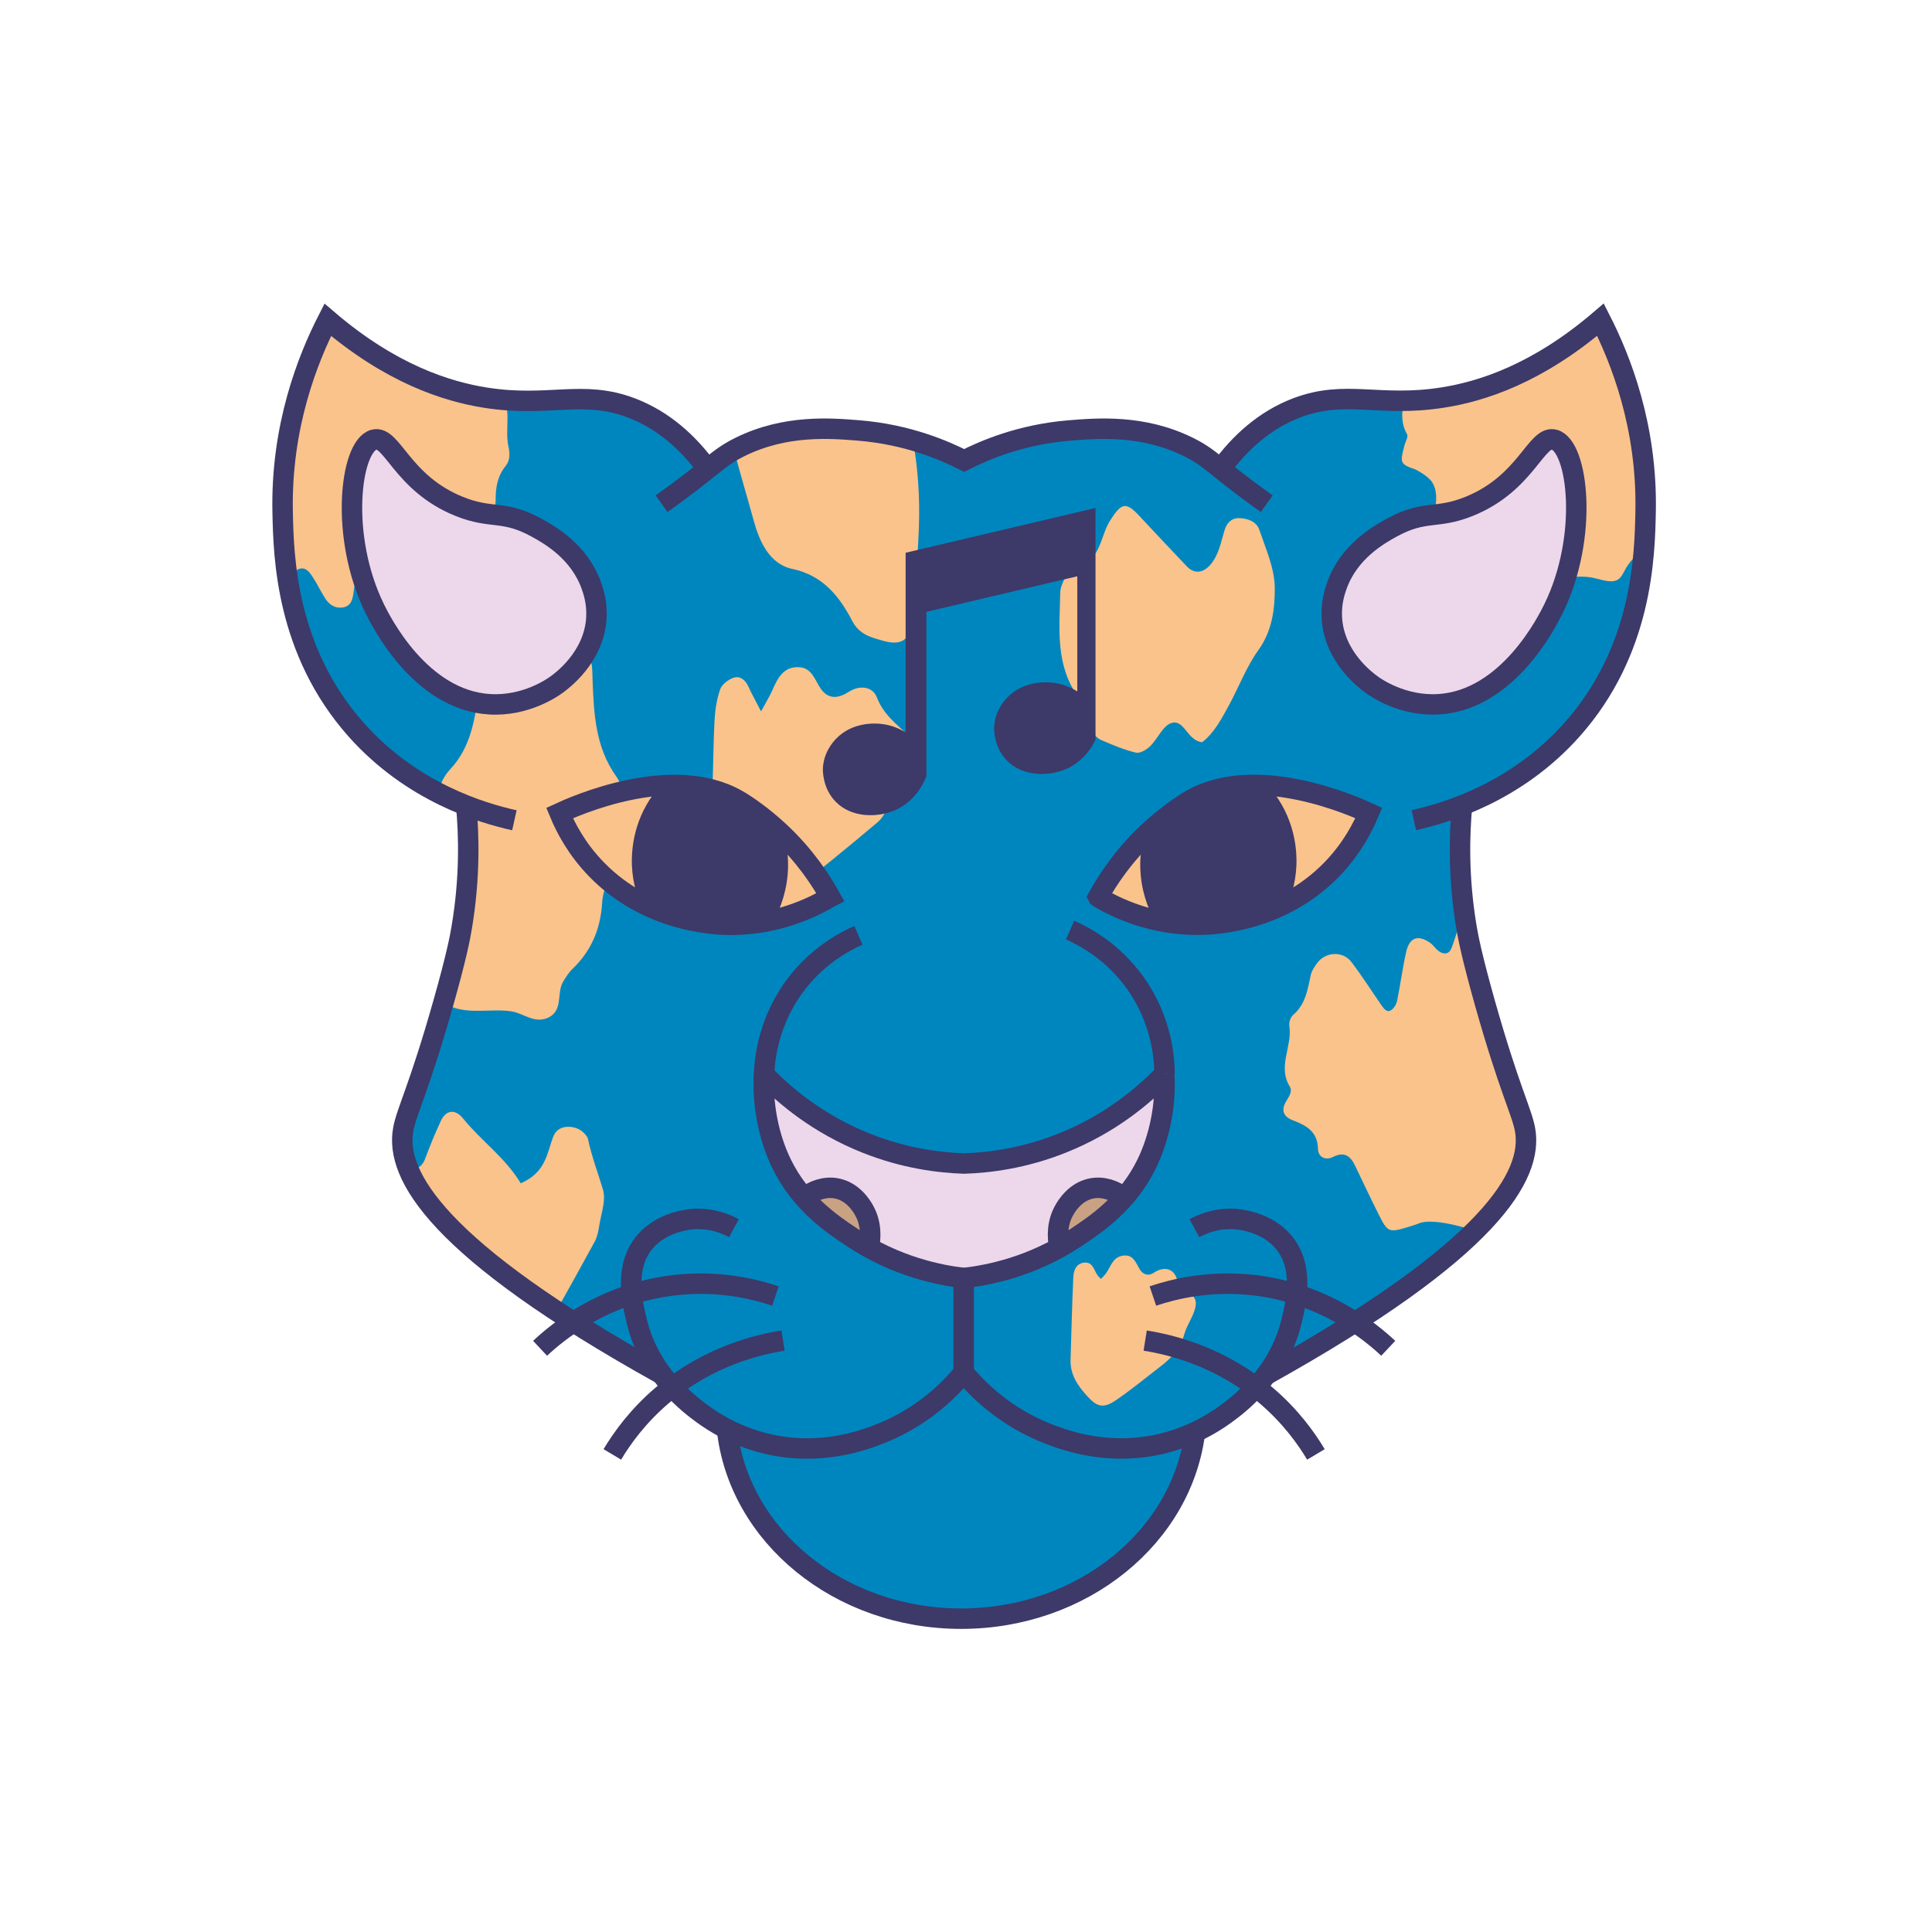 <?xml version="1.0" encoding="utf-8"?>
<!-- Generator: Adobe Illustrator 24.0.2, SVG Export Plug-In . SVG Version: 6.00 Build 0)  -->
<svg version="1.1" id="Capa_1" xmlns="http://www.w3.org/2000/svg" xmlns:xlink="http://www.w3.org/1999/xlink" x="0px" y="0px"
	 viewBox="0 0 283.46 283.46" style="enable-background:new 0 0 283.46 283.46;" xml:space="preserve">
<style type="text/css">
	.st0{fill:#0086BE;}
	.st1{fill:#F9C38B;}
	.st2{fill:#EDD7EA;}
	.st3{fill:#C9A283;}
	.st4{fill:#3D3969;}
	.st5{fill:none;stroke:#3D3969;stroke-width:3;stroke-miterlimit:10;}
	.st6{fill:#EDD7EA;stroke:#3D3969;stroke-width:3;stroke-miterlimit:10;}
</style>
<path class="st0" d="M231.55,106.35c-0.25,0.3-0.51,0.6-0.77,0.89c-5.17,5.8-11.17,9.14-16.1,11.08c-0.4,4.22-0.6,10.53,0.68,18.03
	c0.21,1.21,0.72,4.01,2.69,10.99c3.57,12.61,5.42,15.92,5.88,18.57c1.16,6.64-4.89,17.52-38,35.95c-2.28,3.05-4.84,4.95-6.01,5.8
	c-1.55,1.12-3.07,1.96-4.43,2.6c-1.9,15.39-16.53,27.36-34.3,27.36c-17.94,0-32.68-12.2-34.36-27.81c-1.11-0.57-2.3-1.27-3.51-2.15
	c-1.18-0.85-3.78-2.78-6.08-5.89c-33.04-18.37-39.09-29.23-37.93-35.86c0.46-2.66,2.31-5.95,5.88-18.57
	c1.98-6.98,2.49-9.78,2.69-10.99c1.28-7.51,1.07-13.82,0.68-18.04c-4.93-1.94-10.93-5.28-16.1-11.07
	c-10.38-11.63-10.69-25.48-10.83-31.9c-0.28-12.65,3.71-22.59,6.62-28.29c9.24,7.92,17.4,10.53,23.17,11.43
	c9.33,1.47,14.17-1.22,21.37,1.5c4.8,1.82,8.43,5.21,11.17,8.96c1.83-1.47,2.85-2.29,4.78-3.24c6.66-3.29,13.28-2.75,17.45-2.41
	c7.19,0.59,12.57,2.94,15.43,4.4c2.86-1.46,8.24-3.81,15.43-4.4c4.17-0.34,10.79-0.88,17.45,2.41c1.93,0.95,2.94,1.77,4.78,3.24
	c2.74-3.75,6.37-7.14,11.17-8.96c7.2-2.73,12.04-0.04,21.37-1.5c5.77-0.91,13.93-3.52,23.17-11.43c2.91,5.7,6.9,15.63,6.62,28.29
	C241.47,81.6,241.17,94.91,231.55,106.35z"/>
<path class="st0" d="M231.55,106.44c-0.25,0.3-0.51,0.6-0.77,0.89c-5.17,5.8-11.17,9.14-16.1,11.08c-0.4,4.22-0.6,10.53,0.68,18.03
	c0.21,1.21,0.72,4.01,2.69,10.99c3.57,12.61,5.42,15.92,5.88,18.57c1.16,6.64-4.89,17.52-38,35.95c-2.28,3.05-4.84,4.95-6.01,5.8
	c-1.55,1.12-3.07,1.96-4.43,2.6c-1.9,15.39-16.53,27.36-34.3,27.36c-17.94,0-32.68-12.2-34.36-27.81c-1.11-0.57-2.3-1.27-3.51-2.15
	c-1.18-0.85-3.78-2.78-6.08-5.89c-33.04-18.37-39.09-29.23-37.93-35.86c0.46-2.66,2.31-5.95,5.88-18.57
	c1.98-6.98,2.49-9.78,2.69-10.99c1.28-7.51,1.07-13.82,0.68-18.04c-4.93-1.94-10.93-5.28-16.1-11.07
	c-10.38-11.63-10.69-25.48-10.83-31.9c-0.28-12.65,3.71-22.59,6.62-28.29c9.24,7.92,17.4,10.53,23.17,11.43
	c9.33,1.47,14.17-1.22,21.37,1.5c4.8,1.82,8.43,5.21,11.17,8.96c1.83-1.47,2.85-2.29,4.78-3.24c6.66-3.29,13.28-2.75,17.45-2.41
	c7.19,0.59,12.57,2.94,15.43,4.4c2.86-1.46,8.24-3.81,15.43-4.4c4.17-0.34,10.79-0.88,17.45,2.41c1.93,0.95,2.94,1.77,4.78,3.24
	c2.74-3.75,6.37-7.14,11.17-8.96c7.2-2.73,12.04-0.04,21.37-1.5c5.77-0.91,13.93-3.52,23.17-11.43c2.91,5.7,6.9,15.63,6.62,28.29
	C241.47,81.69,241.17,95.01,231.55,106.44z"/>
<path class="st1" d="M159.78,105.7c0.33,1.2,0.63,2.39,1.86,2.91c1.64,0.7,3.3,1.41,5.02,1.82c0.6,0.14,1.55-0.43,2.08-0.94
	c1.12-1.09,1.87-3.02,3.13-3.41c1.91-0.59,2.25,2.54,4.5,2.82c1.77-1.35,2.88-3.47,4.01-5.56c1.43-2.65,2.51-5.54,4.24-7.95
	c2.04-2.83,2.44-6.08,2.41-9.16c-0.02-2.85-1.32-5.72-2.27-8.51c-0.41-1.2-1.69-1.67-2.96-1.7c-1.18-0.03-1.83,0.79-2.14,1.78
	c-0.53,1.72-0.81,3.52-2.01,4.98c-1.08,1.31-2.41,1.49-3.54,0.3c-2.35-2.47-4.68-4.96-7.01-7.45c-1.95-2.09-2.62-1.81-4.26,0.8
	c-1.55,2.46-1.32,6.52-5.68,6.7c-0.31,0.01-0.63,0.95-0.86,1.5c-0.3,0.74-0.73,1.51-0.74,2.28c-0.11,5.35-0.78,10.8,2.78,15.54
	C159.06,103.36,159.47,104.56,159.78,105.7z"/>
<path class="st1" d="M163.63,205.5c2.3-1.55,4.44-3.34,6.65-5.03c1.62-1.24,2.92-2.65,3.48-4.72c0.41-1.5,1.55-2.87,1.69-4.37
	c0.16-1.71-2.26-2.01-2.78-3.72c-0.48-1.6-1.91-1.9-3.4-0.92c-0.85,0.56-1.61,0.21-2.04-0.5c-0.62-1.03-0.99-2.28-2.56-2
	c-1.39,0.25-1.7,1.56-2.36,2.53c-0.22,0.32-0.51,0.58-0.77,0.87c-0.2-0.2-0.36-0.32-0.48-0.49c-0.56-0.76-0.71-2.04-2-1.9
	c-1.21,0.14-1.55,1.2-1.59,2.21c-0.18,4.01-0.27,8.02-0.4,12.02c-0.07,2.17,1.03,3.81,2.42,5.33
	C160.91,206.39,161.85,206.69,163.63,205.5z"/>
<path class="st1" d="M74.46,61.46c0-0.86-0.05-1.72-0.32-2.54c-0.86-0.07-1.77-0.18-2.71-0.33c-5.77-0.91-13.93-3.52-23.17-11.43
	c-2.91,5.7-6.9,15.63-6.62,28.29c0.07,3.28,0.19,8.51,1.68,14.39c0.17-0.27,0.22-0.59,0.23-0.9c0.02-1.2-0.13-2.4-0.14-3.61
	c-0.01-0.72-0.42-1.75,0.72-1.92c0.87-0.13,1.38,0.69,1.8,1.33c0.65,1,1.16,2.1,1.81,3.1c0.57,0.88,1.43,1.45,2.53,1.29
	c1.21-0.18,1.46-1.12,1.6-2.18c0.29-2.17,0.61-4.34,1.04-6.48c0.1-0.51,0.68-1.04,1.38-0.51c0.64,0.48,1.19,1.09,1.87,1.5
	c1.47,0.9,2.94,0.28,3.05-1.36c0.21-2.99,0.22-6,0.36-8.99c0.02-0.31,0.34-0.74,0.63-0.86c0.29-0.13,0.87-0.08,1.05,0.13
	c1.86,2.08,3.6,4.27,5.51,6.31c1.76,1.88,4.41,1.37,5.39-0.97c0.3-0.72,0.57-1.54,0.57-2.3c-0.01-1.86,0.25-3.56,1.48-5.07
	c0.66-0.81,0.61-1.87,0.39-2.88C74.31,64.15,74.45,62.79,74.46,61.46z"/>
<path class="st1" d="M91.27,124.44c-0.84,2.73-2.76,5.14-2.93,8.05c-0.23,3.81-1.59,7.02-4.35,9.67c-0.55,0.53-0.97,1.21-1.37,1.87
	c-1.02,1.69,0.12,4.38-2.39,5.36c-1.91,0.75-3.46-0.74-5.23-1.01c-3.04-0.45-6.17,0.52-9.19-0.83c-0.18-0.08-0.4-0.05-0.66,0.05
	c2.01-7.1,2.53-9.94,2.74-11.16c1.28-7.5,1.07-13.81,0.68-18.03c-1.38-0.55-2.85-1.2-4.36-1.99c0.36-1.32,0.9-2.55,1.82-3.53
	c3.08-3.29,3.6-7.28,4.23-11.38c0.54-3.57,1.29-7.11,1.96-10.67c0.5-2.67,1.51-3.56,4.16-3.59c1.04-0.02,2.07,0.15,3.11,0.18
	c1.82,0.04,2.93,1.11,3.39,2.68c0.59,2.01,1.19,3.9,2.88,5.36c1.27,1.09,1.12,2.78,1.18,4.35c0.19,4.91,0.42,9.8,3.45,14.06
	c1.24,1.74,1.28,3.91,1.24,6.9c0-0.38-0.04,0.14,0.01,0.66C91.72,122.5,91.56,123.49,91.27,124.44z"/>
<path class="st1" d="M88.58,175.09c-0.02-0.18-0.06-0.37-0.11-0.54c-0.73-2.46-1.66-4.87-2.19-7.39c-0.04-0.19-0.14-0.39-0.26-0.54
	c-0.65-0.85-1.52-1.28-2.58-1.3c-1.13-0.02-1.93,0.5-2.31,1.54c-0.88,2.4-1.09,5.19-4.73,6.75c-2.26-3.77-5.79-6.21-8.44-9.49
	c-1.18-1.47-2.53-1.28-3.28,0.34c-0.84,1.81-1.61,3.67-2.3,5.54c-0.32,0.87-0.89,1.45-1.71,1.41c-0.26-0.01-0.5,0-0.71,0.03
	c1.92,5.1,7.84,11.89,21.6,21c1.93-3.4,3.81-6.83,5.69-10.26c0.37-0.68,0.54-1.51,0.66-2.29C88.15,178.29,88.78,176.56,88.58,175.09
	z"/>
<path class="st1" d="M114.76,131.84c4.83-3.54,9.45-7.37,14.03-11.23c0.9-0.76,1.49-2.12,1.78-3.31c0.53-2.22,1.36-4.17,2.96-5.84
	c1.03-1.08,0.83-2.51-0.12-3.43c-1.8-1.74-3.78-3.15-4.76-5.72c-0.6-1.58-2.51-1.84-4.09-0.82c-1.54,0.99-3.01,1.17-4.12-0.42
	c-0.89-1.28-1.29-3.07-3.19-3.18c-2.34-0.13-3.18,1.67-3.97,3.46c-0.39,0.87-0.9,1.68-1.62,3.02c-1.03-1.99-1.48-2.78-1.84-3.6
	c-0.43-0.97-1.21-1.65-2.17-1.34c-0.79,0.26-1.74,0.98-1.99,1.71c-0.51,1.46-0.75,3.07-0.83,4.63c-0.24,4.77-0.16,9.56-0.57,14.32
	c-0.39,4.58,1.54,7.99,4.55,11.05C110.69,133.05,112.44,133.53,114.76,131.84z"/>
<path class="st1" d="M134.22,86.54c0.28-3.08,0.49-6.18,0.6-9.27c0.15-4.26-0.14-8.41-0.83-12.47c-2.27-0.64-4.89-1.17-7.79-1.4
	c-4.17-0.34-10.79-0.88-17.45,2.41c-0.36,0.18-0.68,0.35-0.98,0.52c0.9,3.4,1.91,6.77,2.84,10.15c0.75,2.71,2.17,6.25,5.6,6.98
	c4.51,0.95,6.93,4.01,8.82,7.63c1.07,2.05,2.79,2.43,4.6,2.94c2.42,0.68,3.78,0.01,4.08-2.49
	C133.89,89.87,134.06,88.21,134.22,86.54z"/>
<path class="st1" d="M197.94,169.78c0.34,0.29,0.62,0.72,0.88,1.26c1.13,2.35,2.23,4.7,3.4,7.03c1.44,2.86,1.47,2.85,4.94,1.78
	c0.59-0.18,1.02-0.35,1.05-0.37c1.09-0.43,3.41-0.41,8.52,1.15c6.4-6.4,7.81-11.11,7.19-14.63c-0.47-2.65-2.32-5.96-5.88-18.57
	c-1.97-6.98-2.48-9.78-2.69-10.99c-0.2-1.15-0.36-2.27-0.49-3.35c-0.82,2.88-1.52,5.05-1.89,5.99c-0.08,0.19-0.24,0.58-0.6,0.73
	c-0.37,0.16-0.84,0.06-1.3-0.28c-0.48-0.36-0.81-0.91-1.3-1.24c-1.75-1.18-2.98-0.74-3.46,1.38c-0.53,2.34-0.84,4.73-1.31,7.08
	c-0.1,0.52-0.42,1.11-0.83,1.41c-0.63,0.48-1.09-0.11-1.43-0.59c-1.48-2.13-2.87-4.32-4.43-6.39c-1.3-1.73-3.92-1.56-5.14,0.23
	c-0.34,0.49-0.71,1.02-0.84,1.58c-0.47,2.15-0.76,4.34-2.6,5.92c-0.39,0.33-0.65,1.13-0.56,1.64c0.47,2.95-1.76,5.89,0.05,8.84
	c0.47,0.77-0.13,1.52-0.53,2.21c-0.79,1.36-0.35,2.27,1.04,2.79c1.96,0.74,3.59,1.66,3.64,4.17c0.03,1.26,1.17,1.72,2.18,1.2
	C196.61,169.22,197.36,169.29,197.94,169.78z"/>
<path class="st1" d="M241.6,75.86c0-0.14,0.01-0.28,0.01-0.42c0.28-12.65-3.71-22.59-6.62-28.29c-7.78,6.66-14.79,9.57-20.25,10.86
	c-1.03,0.24-2,0.43-2.92,0.57c-2.18,0.34-4.12,0.46-5.9,0.47c-0.25,1.55-0.38,3.1,0.52,4.66c0.21,0.36-0.25,1.11-0.39,1.68
	c-0.62,2.42-0.72,2.7,1.57,3.47c0.18,0.06,1.59,0.81,2.29,1.61c0.27,0.32,1.22,1.54,0.6,4.33c0.4,0,0.96,0.04,1.62,0.18
	c0.44,0.09,1.16,0.29,2.43,0.94c1.37,0.71,2.05,1.06,2.6,1.62c0.93,0.94,0.5,1.56,1.77,3.81c0.66,1.18,0.81,2.76,2.35,3.33
	c1.28,0.48,2.32-0.15,3.41-0.67c0.33-0.16,0.86-0.29,1.13-0.13c2.62,1.51,5.53,0.24,8.28,0.98c1.53,0.41,2.41,0.57,3.08,0.28
	c0.95-0.41,0.96-1.43,2.04-2.73c0.77-0.92,1.62-1.48,2.19-1.8C241.52,78.8,241.57,77.19,241.6,75.86z"/>
<path class="st1" d="M161.7,131.82c2.54,1.5,7.82,4.11,14.84,4.03c1.97-0.02,11.85-0.35,19.39-8.11c2.96-3.05,4.57-6.22,5.44-8.29
	c-2.03-0.94-16.4-7.41-26.03-1.96c-1.41,0.8-3.8,2.47-6.17,4.66c-3.77,3.5-6.12,7.11-7.52,9.63
	C161.66,131.8,161.68,131.81,161.7,131.82z"/>
<path class="st1" d="M122.3,131.82c0.02-0.01,0.04-0.02,0.06-0.03c-1.4-2.52-3.75-6.13-7.52-9.63c-2.37-2.2-4.76-3.87-6.17-4.66
	c-9.63-5.45-24,1.02-26.03,1.96c0.86,2.07,2.47,5.25,5.44,8.29c7.54,7.75,17.42,8.08,19.39,8.11
	C114.48,135.93,119.76,133.32,122.3,131.82z"/>
<path class="st2" d="M168.78,170.5c1.86-3.88,2.78-8.66,2.5-12.98c-3.13,3.24-8.03,7.34-14.98,10.1
	c-5.61,2.23-10.71,2.87-14.37,2.99c-3.66-0.12-8.76-0.75-14.38-2.99c-6.94-2.77-11.85-6.86-14.98-10.1
	c-0.28,4.37,0.66,9.21,2.56,13.11c2.83,5.81,7.44,8.88,10.38,10.83c6.45,4.29,12.79,5.52,16.34,5.94c3.57-0.4,9.97-1.62,16.48-5.94
	c2.93-1.95,7.55-5.02,10.38-10.83C168.74,170.6,168.76,170.55,168.78,170.5z"/>
<path class="st3" d="M163.2,174.12c0.6,0.24,1.19,0.59,1.73,1.03c-2.42,2.77-5.12,4.56-7.07,5.85c-0.81,0.54-1.62,1.03-2.43,1.48
	c-0.32-1.53-0.38-3.6,0.74-5.54c0.31-0.54,1.59-2.72,4.06-3.16C161.22,173.6,162.24,173.73,163.2,174.12z"/>
<path class="st4" d="M185.71,116.66c-0.61-0.81-1.27-1.49-1.92-2.07c-3.12,0.02-6.25,0.61-9,2.16c-1.12,0.63-2.87,1.82-4.73,3.39
	c-0.89,2.09-1.46,4.6-1.22,7.44c0.25,2.92,1.26,5.32,2.42,7.17c1.47,0.24,3.05,0.37,4.73,0.35c1.27-0.02,5.85-0.16,10.96-2.35
	c0.91-1.72,1.65-3.89,1.75-6.45c0.05-1.43,0.01-5.62-2.93-9.55C185.75,116.72,185.73,116.69,185.71,116.66z"/>
<path class="st3" d="M127.68,180.48c-0.01-1.13-0.25-2.36-0.94-3.54c-0.31-0.54-1.59-2.72-4.06-3.16c-1.6-0.28-3.3,0.24-4.7,1.37
	c2.42,2.76,5.11,4.55,7.07,5.85c0.81,0.54,1.62,1.03,2.43,1.48C127.6,181.88,127.69,181.2,127.68,180.48z"/>
<path class="st4" d="M97.27,116.58c-0.04,0.06-0.09,0.11-0.13,0.17c-2.94,3.93-2.99,8.12-2.93,9.55c0.1,2.57,0.84,4.73,1.75,6.45
	c5.11,2.19,9.69,2.33,10.96,2.35c1.68,0.02,3.26-0.11,4.73-0.35c1.15-1.85,2.17-4.25,2.42-7.17c0.24-2.85-0.33-5.35-1.22-7.44
	c-1.86-1.57-3.61-2.76-4.73-3.39c-2.75-1.56-5.88-2.14-9-2.16C98.5,115.15,97.86,115.81,97.27,116.58z"/>
<path class="st4" d="M147.06,103.23c0.29-0.42,0.56-0.71,0.7-0.86c2.41-2.55,5.85-2.3,6.64-2.21c1.55,0.17,2.78,0.74,3.66,1.29
	c0-0.04,0-7.7,0-7.7v-9.2c-8.25,1.94-16.88,3.98-22.14,5.22c0,0,0,6.65,0,6.65s0,8.72,0,17.45c-0.89,2.33-2.6,4.2-4.81,5.09
	c-2.47,1-6.16,1.03-8.47-1.3c-1.95-1.96-1.91-4.58-1.91-4.81c0.07-2.43,1.5-4,1.91-4.43c2.41-2.55,5.85-2.3,6.64-2.21
	c1.5,0.16,2.71,0.7,3.59,1.25c0-0.1,0-16.46,0-16.46s0-9.9,0-9.9c4.27-1.01,16.73-3.95,27.86-6.57c0,0,0,16.17,0,16.17
	s0,17.83,0,17.83c-0.95,2-2.53,3.58-4.5,4.38c-2.47,1-6.16,1.03-8.47-1.3c-1.95-1.96-1.91-4.58-1.91-4.81
	C145.9,105.22,146.52,104,147.06,103.23z"/>
<path class="st5" d="M216.09,110.48"/>
<path class="st5" d="M185.76,201.73c33.12-18.44,39.17-29.32,38-35.95c-0.47-2.65-2.32-5.96-5.88-18.57
	c-1.97-6.98-2.48-9.78-2.69-10.99c-1.28-7.51-1.07-13.83-0.68-18.05"/>
<path class="st5" d="M141.39,187.51c3.57-0.4,9.97-1.62,16.48-5.94c2.93-1.95,7.55-5.02,10.38-10.83c1.91-3.92,2.85-8.78,2.56-13.16
	"/>
<path class="st5" d="M141.39,201.39c1.9,2.28,5.99,6.55,12.64,9.07c2.44,0.93,8.74,3.21,16.48,1.35c1.54-0.37,5.3-1.42,9.25-4.29
	c1.95-1.41,7.8-5.78,9.7-13.54c0.69-2.82,1.97-8.04-1.13-11.74c-2.56-3.06-6.68-3.35-7.22-3.39c-2.81-0.16-4.95,0.85-5.87,1.35"/>
<path class="st5" d="M185.86,73.9c-7.55-5.35-8.06-6.63-11.52-8.33c-6.66-3.29-13.28-2.75-17.45-2.41
	c-7.19,0.59-12.57,2.94-15.43,4.4c-2.86-1.45-8.24-3.81-15.43-4.4c-4.17-0.34-10.79-0.88-17.45,2.41
	c-3.46,1.71-3.97,2.99-11.52,8.33"/>
<path class="st5" d="M207.44,120.33c4.86-1.08,15.03-4.12,23.17-13.24c10.38-11.63,10.69-25.48,10.83-31.9
	c0.28-12.65-3.71-22.59-6.62-28.29c-9.24,7.92-17.4,10.53-23.17,11.43c-9.33,1.47-14.17-1.22-21.37,1.5
	c-4.8,1.82-8.43,5.21-11.17,8.96"/>
<path class="st5" d="M161.16,131.65c2.54,1.5,7.82,4.11,14.84,4.03c1.97-0.02,11.85-0.35,19.39-8.11c2.96-3.05,4.57-6.22,5.44-8.29
	c-2.03-0.94-16.4-7.41-26.03-1.96c-1.41,0.8-3.8,2.47-6.17,4.66c-3.77,3.5-6.12,7.11-7.52,9.63
	C161.12,131.63,161.14,131.64,161.16,131.65z"/>
<path class="st6" d="M228.05,64.51c-2.66-0.73-4.07,6.38-12.49,9.78c-4.87,1.97-6.48,0.43-11.43,3.16c-1.89,1.04-6.2,3.49-7.97,8.43
	c-0.28,0.79-0.89,2.53-0.75,4.81c0.35,5.76,5.08,9.21,5.87,9.78c0.52,0.38,4.48,3.18,9.78,2.86c10.25-0.61,16.02-12.31,16.85-13.99
	C233.15,78.69,231.52,65.47,228.05,64.51z"/>
<path class="st5" d="M155.43,183.05c-0.31-1.53-0.38-3.6,0.74-5.54c0.31-0.54,1.59-2.72,4.06-3.16c1.6-0.28,3.3,0.24,4.7,1.37"/>
<path class="st5" d="M186.96,133.33c0.91-1.72,1.65-3.89,1.75-6.45c0.05-1.43,0.01-5.62-2.93-9.55c-0.63-0.85-1.31-1.56-1.98-2.16"
	/>
<path class="st5" d="M175.54,113.49"/>
<path class="st5" d="M171.27,135.33c-1.15-1.85-2.17-4.25-2.42-7.17c-0.24-2.85,0.33-5.35,1.22-7.44"/>
<path class="st5" d="M158.43,206.17"/>
<path class="st5" d="M180.21,142.3"/>
<path class="st5" d="M168.02,196.69c3.64,0.58,11.01,2.28,17.83,8.12c3.45,2.96,5.75,6.12,7.22,8.58"/>
<path class="st5" d="M169.15,190.15c3.06-1.03,8.37-2.35,14.9-1.58c10.42,1.23,17.22,6.99,19.63,9.25"/>
<path class="st5" d="M66.82,110.48"/>
<path class="st5" d="M97.08,201.63c-33.04-18.37-39.09-29.23-37.93-35.86c0.46-2.66,2.31-5.95,5.88-18.57
	c1.98-6.98,2.49-9.78,2.69-10.99c1.28-7.51,1.07-13.83,0.68-18.05"/>
<path class="st5" d="M141.39,187.51c-3.55-0.42-9.89-1.65-16.34-5.94c-2.94-1.95-7.55-5.02-10.38-10.83
	c-1.91-3.92-2.85-8.78-2.56-13.16"/>
<path class="st5" d="M141.39,201.39c-1.85,2.26-5.89,6.53-12.5,9.07c-2.35,0.9-8.69,3.23-16.48,1.35c-1.54-0.37-5.3-1.42-9.25-4.29
	c-1.95-1.41-7.8-5.78-9.7-13.54c-0.69-2.82-1.97-8.04,1.13-11.74c2.56-3.06,6.68-3.35,7.22-3.39c2.81-0.16,4.95,0.85,5.87,1.35"/>
<path class="st5" d="M141.39,201.62c-0.03,0.06-0.07,0.11-0.1,0.17"/>
<path class="st5" d="M103.8,68.81c-2.74-3.75-6.37-7.14-11.17-8.96c-7.2-2.73-12.04-0.04-21.37-1.5
	c-5.77-0.91-13.93-3.52-23.17-11.43c-2.91,5.7-6.9,15.63-6.62,28.29c0.14,6.42,0.46,20.27,10.83,31.9
	c8.14,9.12,18.31,12.16,23.17,13.24"/>
<path class="st5" d="M112.05,157.57c3.12,3.25,8.05,7.37,15.03,10.15c5.61,2.24,10.71,2.87,14.38,2.99
	c3.66-0.12,8.76-0.75,14.37-2.99c6.98-2.78,11.9-6.9,15.03-10.15"/>
<path class="st5" d="M121.76,131.65c0.02-0.01,0.04-0.02,0.06-0.03c-1.4-2.52-3.75-6.13-7.52-9.63c-2.37-2.2-4.76-3.87-6.17-4.66
	c-9.63-5.45-24,1.02-26.03,1.96c0.86,2.07,2.47,5.25,5.44,8.29c7.54,7.75,17.42,8.08,19.39,8.11
	C113.94,135.76,119.22,133.15,121.76,131.65z"/>
<path class="st6" d="M54.86,64.51c2.66-0.73,4.07,6.38,12.49,9.78c4.87,1.97,6.48,0.43,11.43,3.16c1.89,1.04,6.2,3.49,7.97,8.43
	c0.28,0.79,0.89,2.53,0.75,4.81c-0.35,5.76-5.08,9.21-5.87,9.78c-0.52,0.38-4.48,3.18-9.78,2.86
	c-10.25-0.61-16.02-12.31-16.85-13.99C49.76,78.69,51.39,65.47,54.86,64.51z"/>
<path class="st5" d="M127.48,183.05c0.31-1.53,0.38-3.6-0.74-5.54c-0.31-0.54-1.59-2.72-4.06-3.16c-1.6-0.28-3.3,0.24-4.7,1.37"/>
<path class="st5" d="M95.96,133.33c-0.91-1.72-1.65-3.89-1.75-6.45c-0.05-1.43-0.01-5.62,2.93-9.55c0.63-0.85,1.31-1.56,1.98-2.16"
	/>
<path class="st5" d="M107.37,113.49"/>
<path class="st5" d="M111.65,135.33c1.15-1.85,2.17-4.25,2.42-7.17c0.24-2.85-0.33-5.35-1.22-7.44"/>
<path class="st5" d="M124.49,206.17"/>
<path class="st5" d="M102.71,142.3"/>
<path class="st5" d="M114.89,196.69c-3.64,0.58-11.01,2.28-17.83,8.12c-3.45,2.96-5.75,6.12-7.22,8.58"/>
<path class="st5" d="M113.77,190.15c-3.06-1.03-8.37-2.35-14.9-1.58c-10.42,1.23-17.22,6.99-19.63,9.25"/>
<path class="st5" d="M141.39,187.51c0,4.63,0,9.25,0,13.88"/>
<path class="st5" d="M141.39,213.99"/>
<path class="st5" d="M150.89,198.25"/>
<path class="st5" d="M175.36,209.85c-1.77,15.52-16.47,27.64-34.34,27.64c-17.94,0-32.68-12.2-34.36-27.81"/>
<path class="st5" d="M170.86,157.57c-0.01-2.08-0.32-7.75-4.26-13.31c-3.37-4.75-7.65-6.94-9.6-7.8"/>
<path class="st5" d="M112.09,158.34c0.01-2.08,0.32-7.75,4.26-13.31c3.37-4.75,7.65-6.94,9.6-7.8"/>
</svg>
